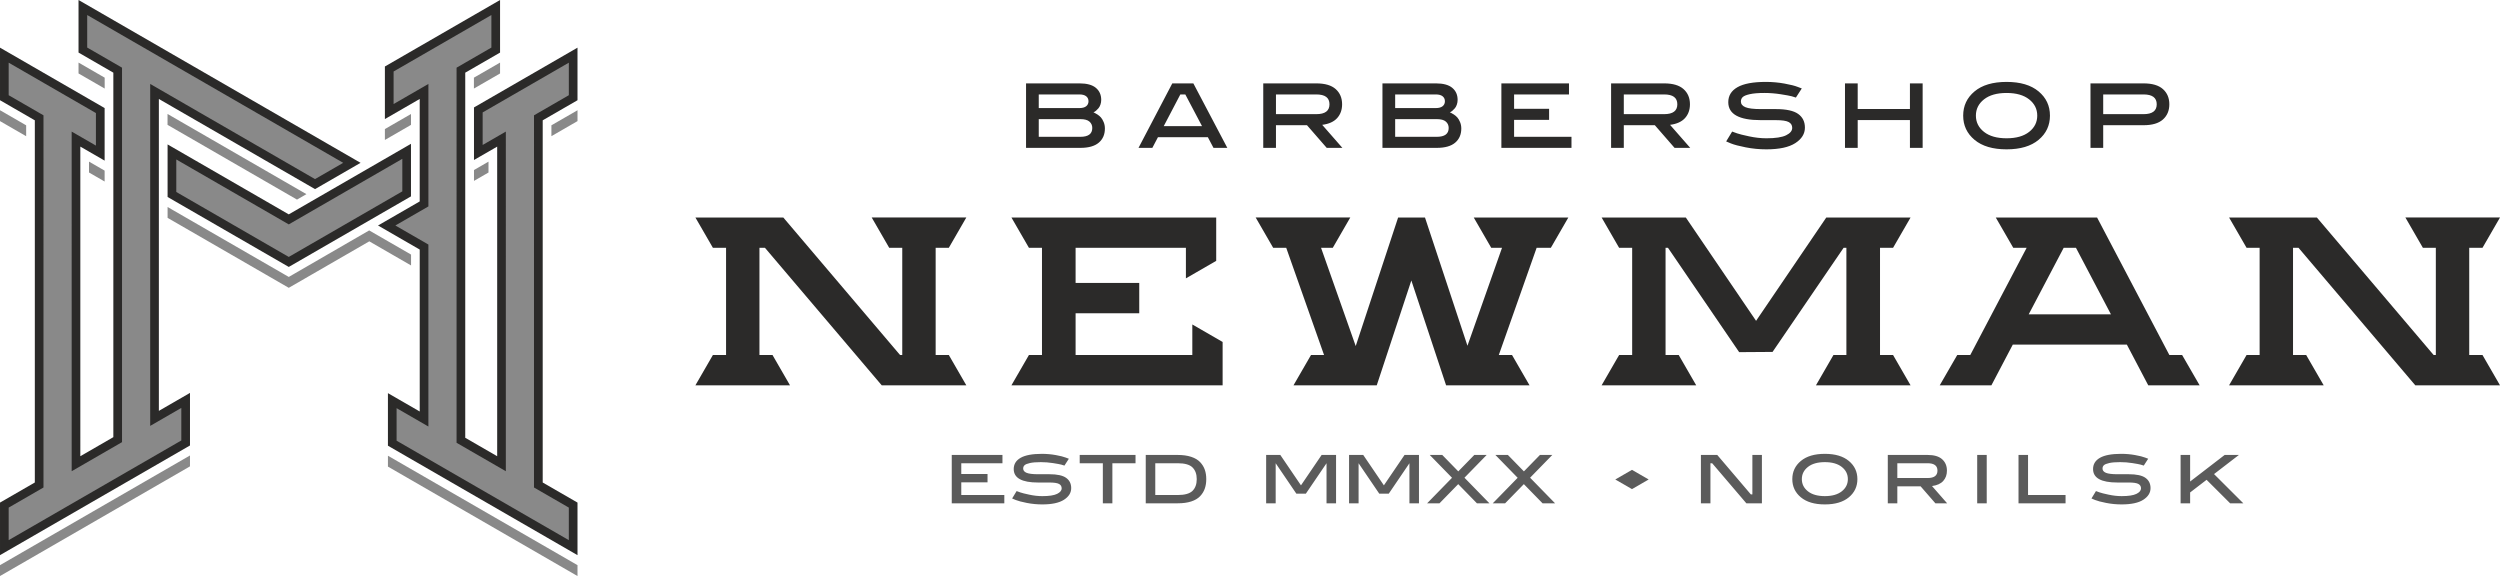 <svg xmlns="http://www.w3.org/2000/svg" width="542.782" height="125.067" viewBox="0 0 14361.08 3309.07" shape-rendering="geometricPrecision" text-rendering="geometricPrecision" image-rendering="optimizeQuality" fill-rule="evenodd" clip-rule="evenodd"><defs><style>.fil3{fill:#898989}.fil0,.fil1{fill:#5b5b5b;fill-rule:nonzero}.fil1{fill:#2b2a29}</style></defs><g id="Слой_x0020_1"><g id="_2107719030160"><path class="fil0" d="M7473.38 2788.05l118.67-174.63h82.88v277.82h-54.77v-230.19l-118.66 174.62h-54.77l-118.66-174.62v230.19h-54.77v-277.82h81.42l118.66 174.63zm476.25 0l118.67-174.63h82.88v277.82h-54.77v-230.19l-118.67 174.62h-54.76l-118.67-174.62v230.19h-54.76v-277.82h81.42l118.66 174.63zm534.52 103.19l-107.55-110.2-107.55 110.2h-71.04l143.08-146.65-127.99-131.17h71.83l92.07 94.39 92.07-94.39h71.04l-127.6 130.78 143.47 147.04h-71.83zm377.03 0l-107.55-110.2-107.56 110.2h-71.04l143.08-146.65-127.99-131.17h71.83l92.07 94.39 92.07-94.39h71.04l-127.59 130.78 143.47 147.04h-71.83zM5467.25 2891.23v-277.8h291.29v47.62h-236.53v61.92h150.81v47.62h-150.81v73.02h247.24v47.62h-302zm560.77-119.45h-65.09c-93.12 0-139.69-25.79-139.69-77.38 0-28.05 13.29-49.62 39.88-64.7 26.59-15.08 67.14-22.61 121.64-22.61 27.79 0 54.64 2.37 80.56 7.14 25.93 4.76 44.85 9.52 56.76 14.29l17.86 6.74-25.4 39.29c-4.23-1.58-10.25-3.44-18.06-5.56-7.8-2.11-23.54-5.02-47.22-8.73-23.69-3.7-47.16-5.55-70.45-5.55-26.19 0-47.03 1.72-62.51 5.16-15.48 3.43-25.79 7.67-30.96 12.69-5.15 5.03-7.74 11.39-7.74 19.06 0 10.84 6.49 18.98 19.45 24.4 12.96 5.42 34.92 8.13 65.88 8.13h65.09c44.71 0 76.8 6.95 96.24 20.84 19.45 13.89 29.17 33.53 29.17 58.93 0 26.72-13.83 49.02-41.47 66.87-27.65 17.87-69.13 26.79-124.42 26.79-30.42 0-60.05-2.84-88.9-8.53-28.83-5.69-50.14-11.31-63.89-16.86l-20.64-8.73 25.79-42.47c5.24 1.86 12.24 4.43 21.04 7.6 8.87 3.18 26.12 7.54 51.92 13.03 25.73 5.56 50.67 8.34 74.68 8.34 38.89 0 67.14-4.3 84.73-12.89 17.6-8.61 26.4-19.25 26.4-31.95 0-11.38-5.1-19.78-15.28-25.2-10.19-5.43-28.64-8.14-55.37-8.14zm307.18 119.45v-230.18h-132.94v-47.62h320.66v47.62h-132.95v230.18h-54.77zm246.46 0v-277.8h183.75c29.89 0 55.76 3.64 77.59 10.91 21.83 7.28 38.89 17.46 51.19 30.57 12.31 13.09 21.24 27.64 26.79 43.65 5.55 16.01 8.33 33.93 8.33 53.77 0 19.85-2.78 37.84-8.33 53.98-5.55 16.13-14.48 30.76-26.79 43.85-12.3 13.09-29.3 23.22-51 30.36-21.69 7.15-47.62 10.71-77.78 10.71h-183.75zm54.77-230.18v182.56h128.98c40.48 0 68.79-8.01 84.93-24 16.14-16.01 24.21-38.43 24.21-67.28 0-28.57-8.07-50.93-24.21-67.07-16.14-16.13-44.45-24.21-84.93-24.21h-128.98zM9864.67 2613.43l193.01 226.69h8.73v-226.69h54.77v277.82h-89.29l-196.46-230.18h-9.93v230.18h-54.76v-277.82h93.93zm755.98 34.54c32.68 27.25 49.02 62.04 49.02 104.38 0 42.33-16.34 77.12-49.02 104.37-32.67 27.25-78.65 40.87-137.91 40.87-59.27 0-105.23-13.62-137.91-40.87-32.69-27.25-49.02-62.04-49.02-104.37 0-42.34 16.33-77.13 49.02-104.38 32.68-27.26 78.64-40.88 137.91-40.88 59.26 0 105.24 13.62 137.91 40.88zm-235.14 34.32c-23.29 18.4-34.94 41.74-34.94 70.06 0 28.3 11.65 51.66 34.94 70.04 23.28 18.39 55.69 27.58 97.23 27.58 41.53 0 73.96-9.19 97.23-27.58 23.29-18.38 34.93-41.74 34.93-70.04 0-28.32-11.64-51.66-34.93-70.06-23.27-18.38-55.7-27.58-97.23-27.58-41.54 0-73.95 9.2-97.23 27.58zm647.24 111.33h-133.68v97.63h-54.77v-277.82h228.6c37.31 0 65.15 8.2 83.55 24.62 18.38 16.4 27.58 38.23 27.58 65.48 0 23.81-7.08 43.59-21.24 59.34-14.15 15.73-35.65 25.45-64.48 29.16l86.9 99.22h-67.46l-85-97.63zm40.15-47.63c37.84 0 56.76-14.15 56.76-42.46 0-28.31-18.92-42.46-56.76-42.46h-173.83v84.92h173.83zm339.73 145.26h-54.76v-277.82h54.76v277.82zm182.58 0v-277.82h54.76v230.2h215.51v47.62h-270.27zm633.02-119.46h-65.09c-93.13 0-139.69-25.8-139.69-77.39 0-28.05 13.28-49.61 39.88-64.69 26.59-15.08 67.14-22.62 121.65-22.62 27.77 0 54.63 2.38 80.56 7.14s44.85 9.53 56.75 14.29l17.86 6.75-25.39 39.28c-4.25-1.58-10.26-3.44-18.07-5.55-7.8-2.12-23.55-5.03-47.23-8.73-23.68-3.7-47.16-5.56-70.44-5.56-26.2 0-47.03 1.72-62.51 5.16-15.48 3.45-25.8 7.68-30.95 12.7-5.16 5.03-7.74 11.38-7.74 19.05 0 10.85 6.48 18.99 19.44 24.41 12.97 5.43 34.93 8.14 65.88 8.14h65.09c44.72 0 76.79 6.94 96.25 20.83 19.45 13.89 29.17 33.54 29.17 58.94 0 26.72-13.83 49.01-41.48 66.87-27.64 17.86-69.12 26.78-124.42 26.78-30.43 0-60.06-2.83-88.9-8.52-28.84-5.7-50.13-11.31-63.89-16.87l-20.65-8.73 25.8-42.46c5.23 1.84 12.24 4.43 21.04 7.6 8.86 3.17 26.12 7.54 51.93 13.03 25.73 5.55 50.66 8.33 74.67 8.33 38.9 0 67.14-4.29 84.74-12.89 17.59-8.6 26.38-19.25 26.38-31.95 0-11.38-5.08-19.78-15.28-25.2-10.18-5.43-28.64-8.14-55.36-8.14zm352.83 119.46h-54.76v-277.82h54.76v152.68l198.44-152.68h81.76l-142.88 109.94 168.28 167.88h-75.8l-135.27-135-94.53 72.69v62.31z"/><path class="fil1" d="M4510.91 1262.75l659.46 776.62h12.57v-615.91h-75l-100.5-174.06h543.47l-100.5 174.06h-75.63v615.89h75.63l100.5 174.06c-161.99 0-323.94.02-485.93.02l-670.77-789.95h-31.62v615.89h75l100.5 174.06h-543.46l100.5-174.06h75.61v-615.89h-75.61l-100.5-174.06h504.97l11.31 13.33zm9306.71-13.35h543.46l-100.5 174.06h-76.24v615.89h76.24l100.5 174.06c-162.18 0-324.34.02-486.54.02l-670.77-789.95h-31.62v615.89h75.62l100.5 174.06h-543.47l100.5-174.06h75v-615.89h-75l-100.5-174.06h504.36l11.31 13.33 659.46 776.62h12.57v-615.91h-74.38l-100.5-174.06zm-1182.03 964.03h-295.1c-40.93-77.93-81.87-155.84-122.83-233.75h-655.37c-40.95 77.91-81.88 155.81-122.82 233.75h-296.82l100.5-174.06h74.99l323.79-615.89h-76.92l-100.5-174.06h582.01l415.29 789.95h73.28l100.5 174.06zm-2203.92 0h543.46l-100.5-174.06h-75v-615.89h75l100.5-174.06h-484.11l-403.38 593.63-403.56-593.63h-483.7l100.5 174.06h75v615.89h-75l-100.5 174.06h543.46l-100.5-174.06h-75.61v-615.89h13.89l408.94 599.43 191.84-1.35 408.1-598.08h16.02v615.89h-74.35l-100.5 174.06zm-1645.36 0h-479.32l-199.65-602.29-198.71 602.29h-478.21l100.5-174.06h75l-217.32-615.91h-74.99l-100.5-174.06h543.47l-100.5 174.06h-67.44l199.18 564.44 243.6-738.48h154.26l243.99 736.76 198.59-562.72h-62l-100.5-174.06h543.47l-100.5 174.06h-81.66l-217.34 615.91h76.08l100.5 174.06zM6849.2 1863.87v175.5h-670.5v-239.96h365.62v-174.06H6178.7v-201.87h633.67v175.5l174.06-100.5v-249.06H5810.09l100.5 174.06h75v615.89h-75l-100.5 174.06h1213.17v-249.06l-174.06-100.5zm4804.59-58.25h472.37c-66.96-127.36-133.97-254.76-200.94-382.14h-70.49l-200.94 382.14zM6206.26 849.42h-312.21V478.99h307.44c41.99 0 73.2 8.57 93.66 25.67 20.46 17.11 30.71 40.14 30.71 69.06 0 9.52-1.5 18.61-4.5 27.25s-6.71 15.53-11.12 20.64c-4.41 5.12-8.82 9.62-13.23 13.49-4.41 3.88-8.2 6.54-11.38 7.95l-4.23 2.64c1.77.7 4.15 1.68 7.14 2.91 3 1.23 8.29 4.32 15.88 9.25 7.58 4.95 14.19 10.59 19.85 16.94 5.64 6.36 10.84 15.18 15.6 26.46 4.77 11.29 7.15 23.64 7.15 37.05 0 34.21-11.73 61.29-35.19 81.22-23.46 19.94-58.65 29.9-105.57 29.9zm68.27-114.3c0-14.82-5.39-26.99-16.14-36.51-10.77-9.53-28.14-14.3-52.13-14.3h-239.19v101.61h239.19c45.51 0 68.27-16.93 68.27-50.8zm-307.46-114.3h233.37c17.28 0 30.33-3.53 39.15-10.59 8.82-7.05 13.23-16.58 13.23-28.58 0-11.98-4.41-21.51-13.23-28.57-8.82-7.05-21.87-10.58-39.15-10.58h-233.37v78.32zm684.75 167.22l-32.19 61.38h-79.47l194.03-370.43h121l195.09 370.43h-79.45l-32.37-61.38h-286.64zm33.26-63.51h219.87l-95.97-182.03h-28.58l-95.32 182.03zm822.85-5.28h-178.24v130.17h-73.02V478.99h304.8c49.74 0 86.86 10.94 111.39 32.82 24.51 21.87 36.78 50.97 36.78 87.32 0 31.74-9.44 58.11-28.32 79.11-18.87 20.98-47.54 33.94-85.98 38.88l115.87 132.3h-89.95l-113.33-130.17zm53.54-63.51c50.44 0 75.67-18.87 75.67-56.61 0-37.76-25.23-56.63-75.67-56.63h-231.78v113.24h231.78zm692.16 193.68h-312.21V478.99h307.44c41.98 0 73.2 8.57 93.66 25.67 20.46 17.11 30.7 40.14 30.7 69.06 0 9.52-1.5 18.61-4.5 27.25s-6.7 15.53-11.11 20.64c-4.41 5.12-8.82 9.62-13.23 13.49-4.41 3.88-8.21 6.54-11.39 7.95l-4.23 2.64c1.77.7 4.16 1.68 7.14 2.91 3 1.23 8.3 4.32 15.89 9.25 7.57 4.95 14.19 10.59 19.84 16.94 5.64 6.36 10.85 15.18 15.6 26.46 4.77 11.29 7.16 23.64 7.16 37.05 0 34.21-11.73 61.29-35.19 81.22-23.46 19.94-58.65 29.9-105.57 29.9zm68.26-114.3c0-14.82-5.38-26.99-16.14-36.51-10.77-9.53-28.14-14.3-52.12-14.3h-239.19v101.61h239.19c45.51 0 68.26-16.93 68.26-50.8zm-307.45-114.3h233.37c17.28 0 30.33-3.53 39.15-10.59 8.82-7.05 13.23-16.58 13.23-28.58 0-11.98-4.41-21.51-13.23-28.57-8.82-7.05-21.87-10.58-39.15-10.58h-233.37v78.32zm610.14 228.6V478.99h388.41v63.51H8697.6v82.55h201.09v63.49H8697.6v97.38h329.67v63.5h-402.69zm881.52-130.17h-178.25v130.17h-73.02V478.99h304.81c49.74 0 86.86 10.94 111.39 32.82 24.51 21.87 36.78 50.97 36.78 87.32 0 31.74-9.44 58.11-28.32 79.11-18.87 20.98-47.54 33.94-85.98 38.88l115.87 132.3h-89.95L9506.1 719.25zm53.54-63.51c50.44 0 75.67-18.87 75.67-56.61 0-37.76-25.23-56.63-75.67-56.63h-231.79v113.24h231.79zm641.35 34.39h-86.79c-124.17 0-186.25-34.39-186.25-103.18 0-37.4 17.71-66.15 53.17-86.25 35.46-20.12 89.52-30.17 162.2-30.17 37.03 0 72.84 3.18 107.41 9.53 34.58 6.34 59.81 12.7 75.68 19.05l23.8 9-33.85 52.38c-5.66-2.12-13.68-4.59-24.09-7.41-10.4-2.82-31.4-6.71-62.97-11.64-31.58-4.94-62.88-7.41-93.92-7.41-34.93 0-62.71 2.29-83.35 6.88-20.64 4.59-34.4 10.23-41.27 16.94-6.88 6.7-10.32 15.16-10.32 25.39 0 14.46 8.64 25.32 25.92 32.55 17.3 7.23 46.58 10.85 87.84 10.85h86.79c59.63 0 102.39 9.25 128.33 27.78 25.93 18.52 38.89 44.71 38.89 78.58 0 35.63-18.43 65.36-55.3 89.16-36.86 23.82-92.16 35.72-165.89 35.72-40.57 0-80.08-3.78-118.54-11.37-38.45-7.59-66.84-15.08-85.19-22.49l-27.52-11.64 34.39-56.62c6.98 2.46 16.32 5.91 28.05 10.14 11.82 4.23 34.83 10.05 69.24 17.37 34.31 7.41 67.55 11.11 99.57 11.11 51.86 0 89.52-5.73 112.98-17.19 23.46-11.47 35.18-25.66 35.18-42.6 0-15.18-6.78-26.37-20.37-33.6-13.58-7.24-38.19-10.86-73.82-10.86zm843.51-211.14v370.43h-73.02V689.61h-300.04v159.81h-73.02V478.99h73.02v147.12h300.04V478.99h73.02zm665.97 46.05c43.58 36.33 65.36 82.73 65.36 139.17 0 56.45-21.78 102.83-65.36 139.17-43.56 36.33-104.86 54.5-183.88 54.5s-140.31-18.17-183.89-54.5c-43.57-36.34-65.35-82.72-65.35-139.17 0-56.44 21.78-102.84 65.35-139.17 43.58-36.34 104.87-54.51 183.89-54.51 79.02 0 140.32 18.17 183.88 54.51zm-313.53 45.77c-31.05 24.52-46.57 55.65-46.57 93.4 0 37.74 15.52 68.88 46.57 93.39 31.05 24.53 74.27 36.78 129.65 36.78 55.38 0 98.61-12.25 129.64-36.78 31.05-24.51 46.58-55.65 46.58-93.39 0-37.75-15.53-68.88-46.58-93.4-31.03-24.51-74.26-36.78-129.64-36.78-55.38 0-98.6 12.27-129.65 36.78zm916.53 148.44h-231.78v130.17h-73.02V478.99h304.8c49.74 0 86.87 10.94 111.39 32.82 24.51 21.87 36.78 50.97 36.78 87.32 0 36.33-12.27 65.43-36.78 87.3-24.52 21.88-61.65 32.82-111.39 32.82zm0-63.51c50.45 0 75.68-18.87 75.68-56.61 0-37.76-25.23-56.63-75.68-56.63h-231.78v113.24h231.78z"/><path fill="#5b5b5b" d="M9374.78 2698.99l-95.87 55.35 95.87 55.35 95.87-55.35z"/><path class="fil3" d="M2361.26 1462.46v62.41l-239.93-138.53-462.54 267.05c-232.14-133.76-464.13-267.84-696.12-401.89v-62.39l38.75 22.39c173.11 100.01 344.74 199.2 632.57 365.05l24.83 14.3c154.25-89.05 308.52-178.72 461.89-267.27 80.18 46.29 160.34 92.57 240.55 138.88zM601.31 508.7l-150.2-86.72v-62.53l150.2 86.72zM600.99 980.16l.01 62.53-89.74-51.81v-62.51zM150.22 782.43L.01 695.71l.01-62.53 150.2 86.74zM1091.3 2616.42l.01 62.53L0 3309.01v-62.51zM1706.03 1146.55L962.37 717.2v-62.52l797.8 460.61zM2806.16 990.95l-83.39 48.16-.01-62.4 83.4-48.17zM2872.55 359.46l-.01 62.53-150.2 86.71v-62.51zM2360.96 717.34l-150 86.61v-62.53l149.99-86.59zM3317.42 3246.56v62.51c-363.01-209.56-726.08-419.03-1088.99-628.74v-62.4c362.84 209.82 725.95 419.14 1088.99 628.63zM3317.43 633.31v62.4l-149.91 86.55v-62.4z"/><path d="M3317.42 273.8l.02 301.91-199.91 115.42v2080.59l199.91 115.41-.02 301.94c-363.01-209.56-726.08-419.03-1088.99-628.75l-.02-301.94 182.67 105.46-.02-930.22-239.55-138.32 239.45-138.24V568.47l-200 115.47V381.96L2872.53 0l.02 301.98-200.01 115.47-.01 2097.35 183.42 105.89.01-1778.5-133.19 76.91-.04-301.96 594.69-343.34zM2071.2 935.37l-261.54 151.01-897.09-517.93.02 1791.72 178.74-103.2-.02 301.98L0 3189.01l.02-301.89 199.99-115.46.01-2080.48-200-115.47L0 273.74l601 346.99v301.96l-139.54-80.56.03 1778.49 189.61-109.47.01-2093.71-200-115.47.02-301.96L2071.2 935.37zm-412.49 296.09l702.15-405.39.02 301.97-702.09 405.35c-232.14-133.77-464.13-267.85-696.12-401.89V829.6l696.04 401.86z" fill="#2b2a29"/><path d="M2311.07 912.41l-652.35 376.65-646.05-373v186.73l38.75 22.39c233.74 135.05 468.85 270.89 607.35 350.74l652.31-376.61-.01-186.9zm956.57-365.54l-.01-186.84-495.1 285.83.03 186.89 133.21-76.91-.02 1951.08-283.02-163.39c0-718.27-.23-1436.54.02-2154.8l200-115.48-.01-186.91-561.78 324.35v186.9l200-115.46v703.55l-189.8 109.57 189.7 109.53.03 1045.29-182.67-105.46.01 186.88c426.23 246.31 592.91 342.51 773.33 446.65l216.07 124.71.01-186.99-200.11-115.52V662.41l200.11-115.54zm-1458.08 481.97l161.89-93.47L500.92 86.35l-.01 186.89 200.01 115.48c-.25 717.05-.02 1434.11-.02 2151.16l-289.2 166.97-.04-1950.94L551 836.35V649.46L49.81 360.09l.01 186.89 200.01 115.48c-.25 712.64-.02 1425.29-.02 2137.93L49.82 2915.85l-.01 186.93 991.7-572.56.01-186.9-178.72 103.2-.03-1964.3 946.79 546.62z" fill="#898989"/></g></g></svg>